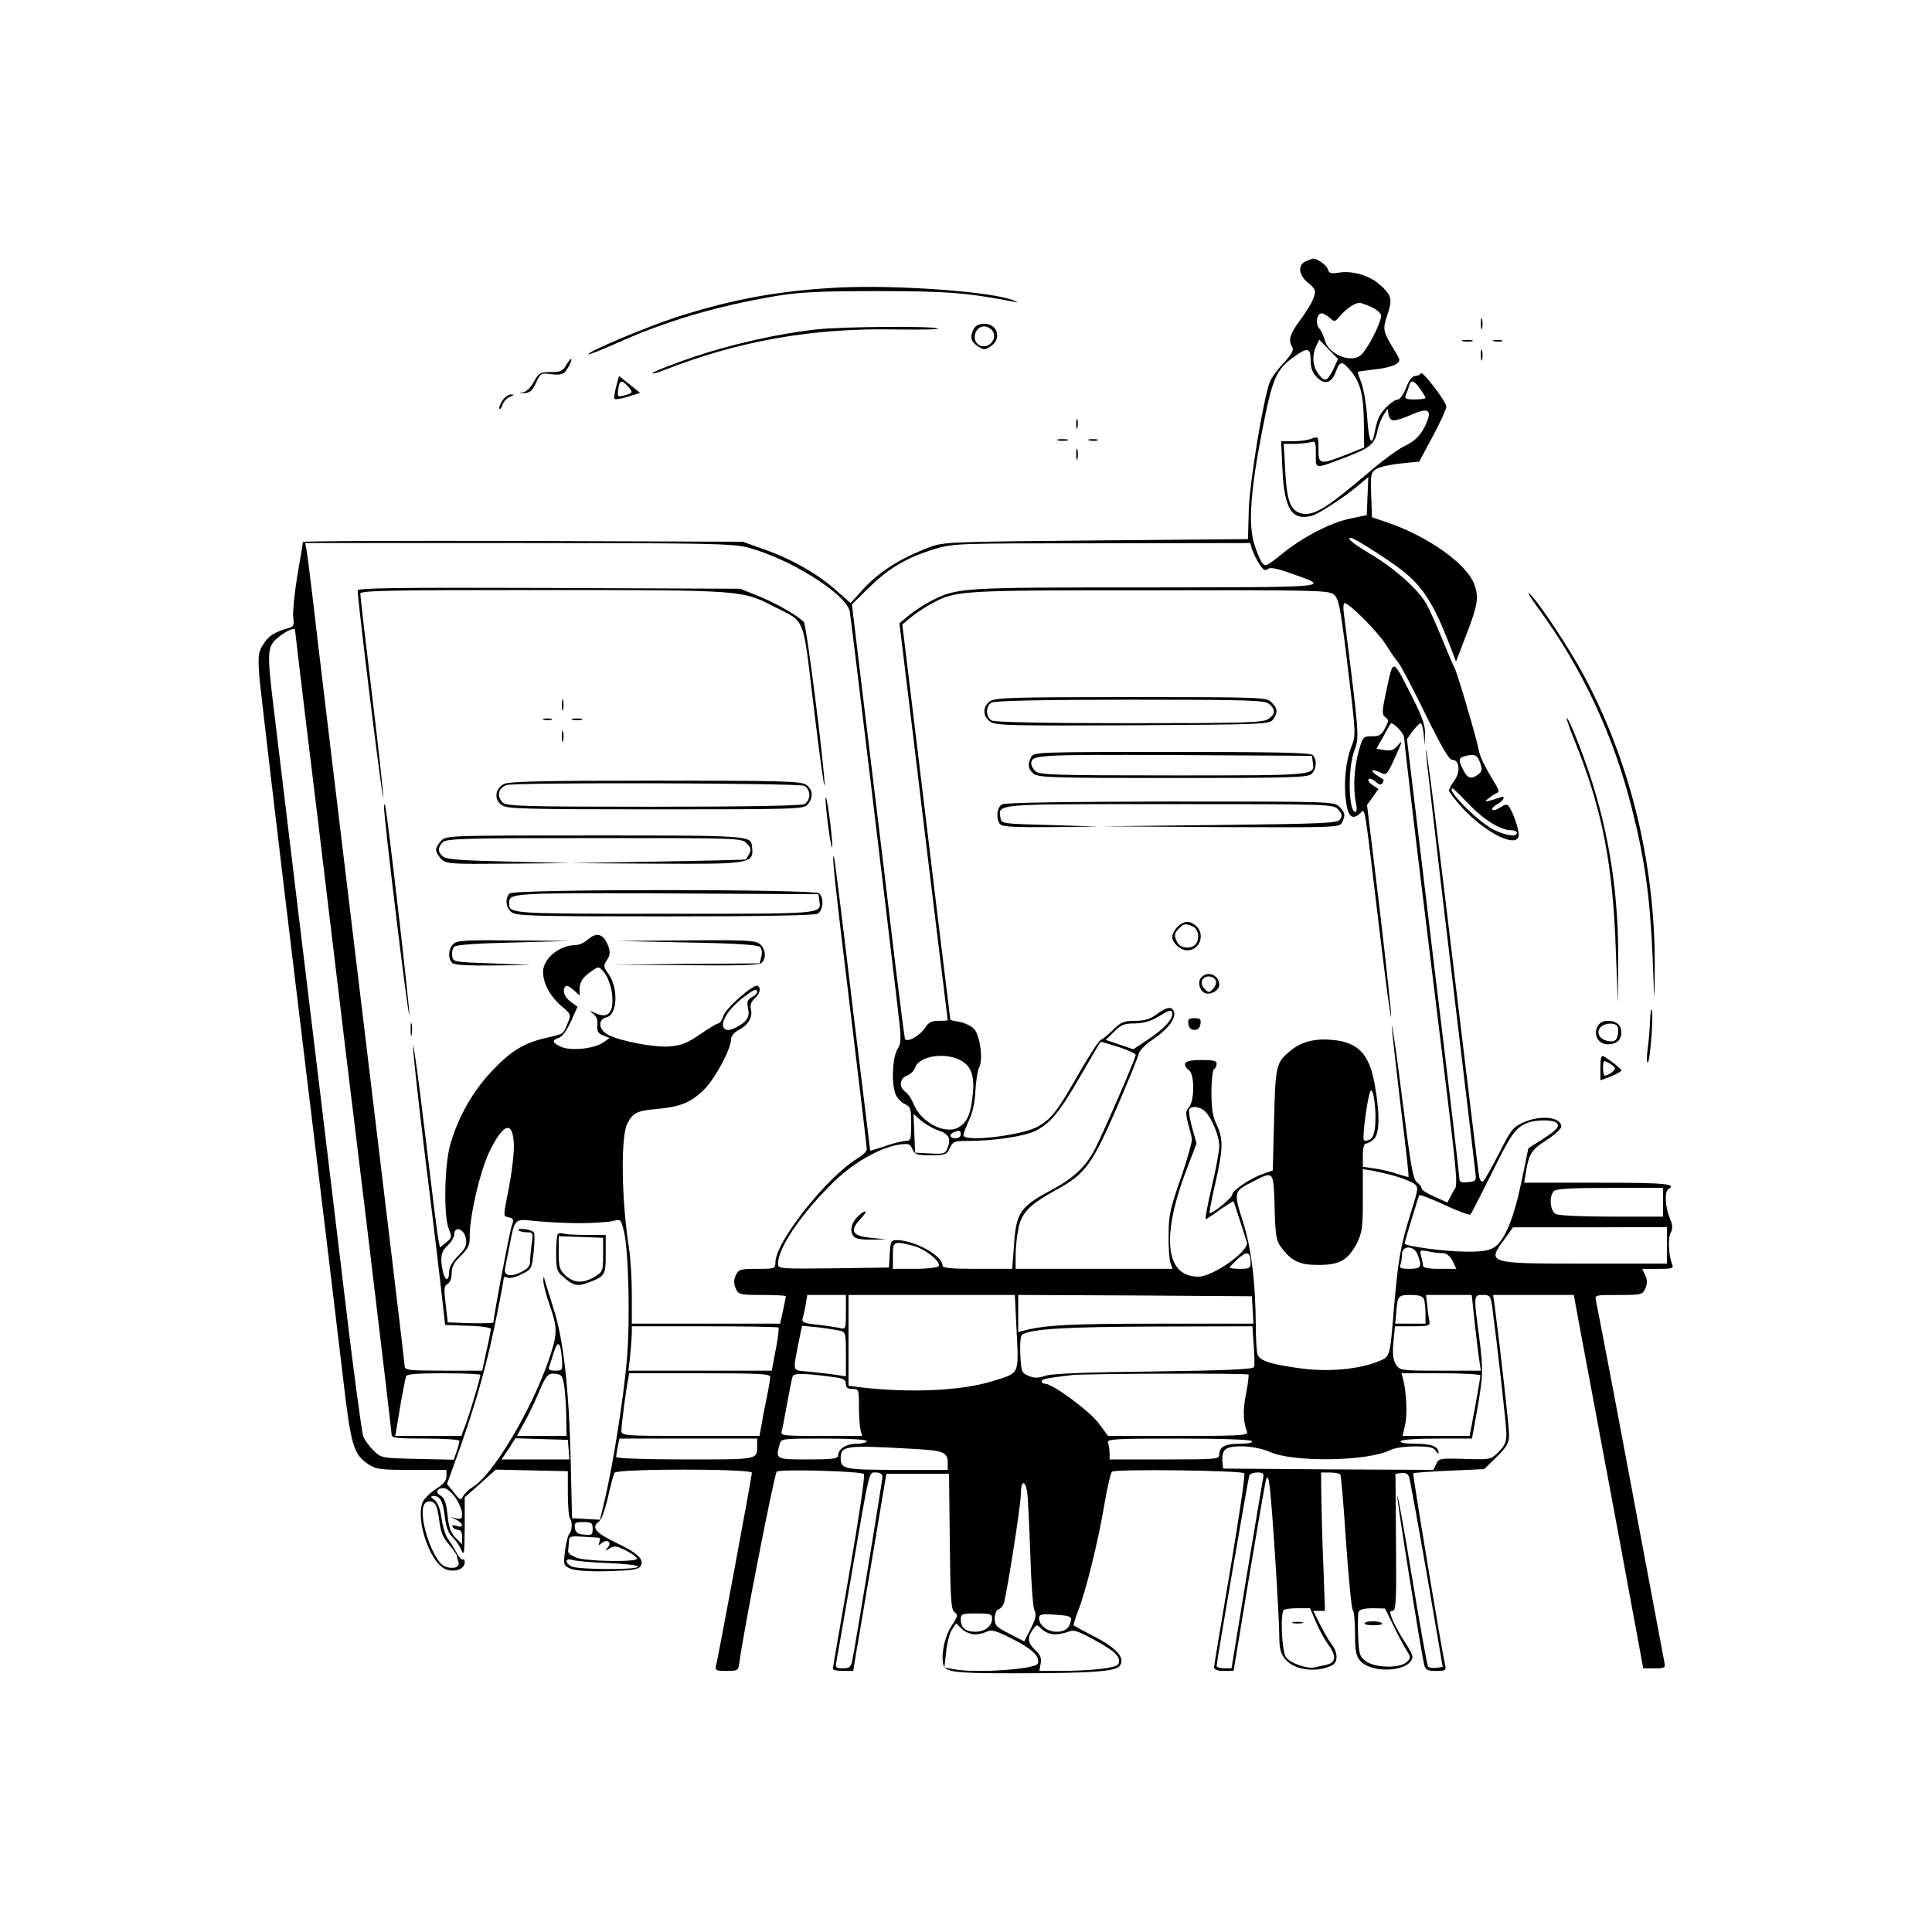 <?xml version="1.0" standalone="no"?>
<!DOCTYPE svg PUBLIC "-//W3C//DTD SVG 20010904//EN"
 "http://www.w3.org/TR/2001/REC-SVG-20010904/DTD/svg10.dtd">
<svg version="1.0" xmlns="http://www.w3.org/2000/svg"
 width="740pt" height="740pt" viewBox="0 0 740 740"
 preserveAspectRatio="xMidYMid meet">

<g transform="translate(0,740) scale(0.1,-0.1)"
fill="#000000" stroke="none">
<path d="M5003 6400 c-34 -14 -30 -53 8 -84 29 -24 30 -29 20 -58 -6 -17 -29
-55 -51 -84 -40 -54 -47 -77 -30 -104 6 -10 -2 -26 -33 -60 -24 -25 -48 -58
-54 -75 -25 -68 -77 -383 -80 -490 l-3 -110 -582 -5 c-562 -5 -585 -6 -638
-26 -120 -46 -200 -98 -268 -176 l-34 -38 -51 45 c-69 63 -171 122 -275 159
l-87 31 -842 3 c-464 1 -843 0 -843 -4 0 -4 -9 -61 -21 -128 -11 -67 -18 -138
-16 -158 4 -32 2 -38 -16 -43 -56 -16 -78 -30 -98 -62 -20 -31 -21 -44 -16
-121 4 -48 72 -627 152 -1287 80 -660 157 -1299 171 -1420 28 -240 39 -276 93
-312 31 -21 45 -23 167 -23 l134 0 0 -24 c0 -17 -11 -31 -36 -46 -19 -12 -42
-33 -51 -46 -36 -56 18 -233 81 -263 34 -16 76 -2 76 25 0 10 -3 14 -6 11 -4
-4 -14 7 -23 22 -9 16 -24 41 -34 55 -10 13 -22 50 -26 81 -5 36 -14 60 -27
70 -16 12 -16 14 -3 15 25 0 36 -20 43 -81 5 -39 14 -63 28 -75 11 -11 27 -32
34 -49 12 -27 13 -19 14 85 l0 115 60 53 59 53 138 -3 138 -3 0 -87 c0 -48 4
-90 8 -94 10 -11 9 -48 -3 -60 -5 -5 -12 -34 -16 -65 -6 -54 -6 -56 23 -68 18
-7 70 -11 142 -9 94 3 116 6 125 20 15 25 -12 50 -100 92 -75 36 -91 57 -58
80 8 6 23 48 33 93 10 44 21 86 25 92 10 16 526 16 526 0 0 -12 -127 -696
-137 -737 -5 -20 -2 -22 40 -22 43 0 45 1 49 32 14 110 134 724 143 731 13 11
324 2 334 -9 5 -5 -20 -173 -55 -374 -35 -201 -64 -368 -64 -372 0 -5 18 -8
39 -8 l39 0 11 68 c7 37 35 207 64 377 l52 310 120 0 120 0 3 -259 c2 -223 5
-261 18 -271 14 -10 13 -15 -9 -49 -26 -38 -42 -103 -35 -146 5 -35 34 -39
272 -39 310 0 394 7 407 31 17 31 -15 66 -102 111 -41 21 -75 40 -77 42 -1 1
6 25 17 54 29 71 78 270 101 408 11 65 24 121 29 126 11 11 496 5 507 -6 4 -4
-20 -170 -54 -370 -34 -199 -62 -368 -62 -374 0 -8 14 -13 38 -13 l37 0 59
358 c33 196 62 366 66 377 6 14 9 4 14 -35 10 -87 36 -498 36 -566 0 -47 5
-67 21 -87 34 -44 122 -56 182 -25 22 11 22 49 -2 79 -10 13 -30 48 -45 77
l-26 52 22 0 23 0 -6 167 c-4 93 -7 212 -8 266 l-1 97 34 0 c19 0 37 -4 40 -8
3 -5 13 -123 22 -263 10 -140 21 -255 26 -257 4 -2 8 -41 8 -87 0 -64 4 -88
18 -104 44 -55 201 -44 202 15 0 6 -13 31 -30 56 -16 24 -36 61 -45 81 -13 32
-13 37 -1 37 13 0 15 37 13 263 l-2 262 23 3 c14 2 25 -3 29 -14 3 -9 34 -177
68 -373 l61 -356 -24 -3 c-13 -2 -28 0 -32 5 -4 4 -31 157 -61 338 -30 182
-55 323 -57 314 -2 -13 88 -579 103 -646 5 -19 12 -23 45 -23 37 0 40 2 35 23
-16 72 -125 730 -122 734 3 2 65 7 139 10 l133 6 48 47 c40 40 47 53 47 86 0
32 -34 332 -55 492 l-6 42 154 0 155 0 30 -162 c17 -90 77 -412 134 -716 l102
-552 43 0 c40 0 43 2 38 23 -2 12 -61 323 -130 692 -69 369 -129 680 -132 693
-5 22 -4 22 86 22 88 0 92 1 103 25 8 19 8 31 0 50 l-12 25 61 0 c54 0 60 2
54 17 -14 34 -17 100 -6 121 9 17 8 30 -4 58 -17 41 -20 100 -5 109 34 21 -12
25 -271 25 l-281 0 7 43 c12 70 22 84 80 121 30 20 55 42 55 51 0 37 -80 46
-147 15 -38 -17 -47 -29 -92 -119 -28 -54 -55 -102 -60 -106 -6 -3 -13 4 -15
17 -3 13 -39 309 -81 658 -87 724 -122 1004 -124 975 0 -11 42 -376 94 -810
52 -435 96 -801 97 -815 3 -22 -1 -25 -29 -28 -25 -3 -33 1 -33 13 0 10 -45
392 -101 851 l-100 833 22 31 c13 16 26 30 30 30 4 0 10 -19 12 -42 l4 -43 1
42 c2 32 -9 64 -47 140 -78 154 -74 152 -99 37 -19 -88 -20 -100 -6 -111 14
-10 14 -14 -1 -42 -13 -26 -22 -31 -50 -31 -33 0 -35 -2 -50 -54 -18 -62 -23
-143 -12 -198 5 -22 4 -38 -1 -38 -28 0 -30 168 -4 237 19 51 19 49 -41 526
-3 20 -1 37 3 37 18 0 126 -108 159 -160 19 -30 40 -61 47 -68 7 -7 53 -93
101 -192 64 -130 93 -180 105 -180 28 0 33 -45 9 -79 -12 -16 -21 -34 -21 -39
0 -6 23 -35 50 -65 85 -93 201 -153 216 -113 6 16 -15 83 -35 115 -8 12 -13
12 -35 -2 -14 -9 -27 -13 -30 -8 -3 4 6 14 19 21 28 15 34 36 8 25 -10 -4 -27
-9 -38 -12 -19 -4 -20 -4 -1 11 10 8 24 17 30 19 8 3 7 12 -3 28 -43 71 -63
111 -67 136 -7 41 -85 306 -94 318 -4 6 -24 53 -45 105 -21 52 -49 114 -62
138 -33 57 -125 138 -217 192 -65 39 -91 60 -71 60 11 0 142 -83 192 -122 80
-61 124 -129 183 -282 l27 -70 31 81 c54 139 58 164 38 217 -29 76 -173 179
-324 232 l-67 23 -3 85 c-3 79 -1 86 20 100 13 8 55 17 94 21 l70 7 52 97 c29
54 52 105 52 113 0 20 -94 142 -98 128 -2 -5 -12 -10 -21 -10 -12 0 -24 -15
-35 -45 -10 -25 -24 -45 -31 -45 -17 0 -58 -37 -72 -65 -6 -11 -13 -37 -17
-57 -11 -63 -23 -43 -29 50 -3 48 -13 107 -21 131 -9 24 -16 45 -16 46 0 2 29
6 64 10 35 3 72 13 83 20 17 13 17 15 1 42 -53 86 -53 89 -34 147 21 61 16 77
-34 120 -38 32 -103 50 -151 42 -32 -5 -39 -3 -44 15 -5 15 -46 43 -58 38 -1
0 -12 -4 -24 -9z m252 -177 c19 -9 35 -24 35 -32 0 -29 -57 -138 -81 -154 -40
-28 -123 9 -135 61 -4 15 -13 35 -21 44 -16 18 -9 58 9 58 6 0 20 -8 31 -17
18 -17 20 -17 41 8 25 29 54 48 73 49 7 0 28 -8 48 -17z m-147 -235 c-24 -49
-33 -53 -57 -22 -23 30 -27 70 -10 108 l12 25 36 -37 36 -37 -17 -37z m-88 32
c0 -30 7 -47 25 -66 30 -30 57 -21 73 26 14 38 24 38 55 0 38 -44 50 -95 51
-200 l1 -94 -70 -28 c-100 -39 -105 -38 -105 22 0 49 0 49 -26 40 -14 -6 -46
-10 -71 -10 l-46 0 5 -108 c7 -151 36 -197 111 -178 26 6 124 70 180 117 l38
32 -3 -73 -3 -73 -62 -13 c-77 -16 -180 -69 -263 -136 -60 -48 -64 -50 -77
-32 -8 11 -21 44 -30 74 -22 76 -13 201 31 428 39 201 53 235 119 283 55 40
67 38 67 -11z m419 -109 c12 -16 21 -32 21 -35 0 -3 -18 -6 -41 -6 -35 0 -40
3 -34 18 4 9 10 25 12 35 7 24 19 21 42 -12z m-100 -121 c10 0 40 9 65 21 65
28 81 21 61 -28 -21 -49 -42 -71 -90 -94 -22 -11 -81 -54 -131 -97 -156 -133
-206 -165 -251 -160 -48 6 -64 44 -70 162 l-6 106 39 0 c21 0 49 3 62 6 21 6
22 3 22 -46 0 -59 -9 -58 121 -9 86 33 106 50 115 100 4 19 14 45 23 59 l16
25 3 -22 c2 -14 10 -23 21 -23z m-2480 -486 c159 -39 384 -179 396 -247 5 -29
142 -1164 182 -1505 16 -134 16 -145 0 -172 -20 -33 -23 -136 -6 -173 6 -14
22 -30 35 -36 22 -10 24 -17 24 -76 0 -61 -2 -65 -22 -65 -13 -1 -48 -9 -78
-20 -30 -10 -56 -18 -57 -17 0 1 -31 252 -68 557 -36 305 -68 560 -70 565 -11
30 1 -84 60 -569 36 -294 65 -541 65 -548 0 -8 -15 -22 -32 -33 -117 -68 -318
-321 -318 -400 0 -24 -2 -25 -70 -25 -65 0 -71 -2 -82 -25 -8 -19 -8 -31 0
-50 11 -24 15 -25 102 -25 49 0 90 -2 90 -5 0 -2 -5 -27 -11 -55 l-11 -50
-284 0 -284 0 0 113 c0 61 -5 141 -11 177 -29 186 -32 428 -6 477 22 42 38 49
119 56 85 8 126 25 176 75 42 42 102 155 102 191 0 13 11 26 30 36 36 19 54
49 46 80 -4 15 1 28 14 40 21 19 26 40 12 49 -14 9 -120 -83 -131 -114 -5 -17
-14 -30 -20 -30 -5 0 -37 -19 -70 -42 -48 -33 -71 -42 -115 -46 -58 -5 -185
19 -236 44 -38 20 -42 59 -6 68 41 10 45 111 7 165 -20 28 -21 32 -6 54 12 19
13 30 5 53 -19 48 -44 56 -80 24 -13 -11 -33 -20 -46 -20 -61 0 -124 -52 -124
-102 0 -44 27 -94 70 -131 38 -32 38 -33 24 -67 -19 -44 -12 -39 -85 -56 -86
-20 -135 -51 -212 -134 -71 -77 -126 -177 -154 -280 -21 -81 -24 -270 -4 -317
12 -31 12 -34 -10 -52 l-24 -19 -6 31 c-4 18 -26 196 -50 397 -24 201 -45 356
-47 345 -2 -11 20 -209 48 -440 29 -231 57 -467 63 -525 l12 -105 88 -3 c48
-1 87 -7 87 -12 0 -5 -7 -43 -17 -85 l-16 -75 -149 0 c-133 0 -148 2 -148 17
0 10 -75 634 -166 1388 -91 753 -174 1444 -184 1535 -11 91 -22 180 -25 198
l-6 32 812 0 c712 0 821 -2 878 -16z m1936 -6 c4 -13 16 -38 27 -56 16 -25 23
-30 33 -22 10 8 33 4 89 -16 156 -55 172 -53 -554 -54 -719 0 -723 0 -828 -54
-26 -14 -63 -38 -82 -54 l-35 -29 54 -444 c29 -244 71 -586 92 -759 21 -173
39 -316 39 -317 0 -2 -16 -3 -35 -3 -26 0 -39 -6 -51 -26 -22 -33 -73 -60 -78
-42 -2 7 -18 132 -36 278 -29 247 -45 377 -134 1110 l-33 275 66 65 c77 75
145 115 251 147 74 22 85 22 642 22 l567 1 6 -22z m314 -175 c18 -16 24 -44
46 -218 40 -327 39 -320 21 -365 -21 -54 -30 -136 -21 -205 7 -62 24 -78 54
-51 21 19 13 67 77 -466 21 -175 40 -315 42 -313 3 3 -17 186 -43 408 l-49
404 22 30 22 31 -23 15 c-12 8 -19 18 -15 23 5 4 16 -1 27 -10 13 -12 21 -14
26 -6 4 6 5 13 4 14 -2 1 -15 10 -29 19 -27 19 -11 23 21 6 18 -9 23 -4 47 48
35 77 37 82 15 57 -14 -17 -26 -21 -49 -17 l-32 5 26 46 c14 26 27 49 28 50 7
10 52 -36 52 -53 0 -11 38 -337 86 -725 134 -1092 122 -972 100 -1017 l-20
-39 -49 22 c-28 12 -50 26 -50 32 0 6 -8 17 -18 24 -15 11 -24 65 -56 318 -21
168 -39 294 -40 280 0 -14 15 -149 33 -300 19 -151 33 -276 31 -278 -1 -1 -19
4 -41 11 -21 8 -60 17 -86 21 l-48 7 0 45 c0 27 5 44 12 44 6 0 20 7 30 17 22
20 24 93 4 207 -21 119 -63 164 -163 173 -69 6 -120 -7 -163 -44 -52 -43 -55
-55 -60 -262 l-5 -194 -36 -13 c-49 -16 -119 -64 -119 -79 0 -13 -80 -78 -87
-71 -2 2 8 53 22 114 30 133 31 170 5 224 -15 31 -20 62 -20 124 0 46 5 86 10
89 6 3 10 13 10 21 0 11 -14 14 -60 14 -62 0 -77 -13 -45 -40 21 -17 20 -117
-1 -141 -13 -14 -13 -24 -4 -60 7 -24 14 -52 15 -61 2 -9 -17 -77 -42 -150
-41 -116 -47 -144 -47 -218 -1 -47 3 -95 7 -107 l8 -23 -300 0 -301 0 0 49 c0
26 4 73 10 102 12 64 41 94 150 154 107 59 133 95 227 311 45 104 83 198 85
209 2 11 27 36 57 56 55 37 87 80 77 105 -8 21 -28 17 -66 -11 -25 -19 -46
-25 -83 -25 -42 0 -54 -5 -83 -34 -19 -19 -40 -36 -48 -39 -7 -3 -44 -59 -81
-124 -86 -150 -106 -177 -158 -207 -59 -35 -287 -62 -287 -34 0 6 10 32 21 56
14 29 23 68 25 113 2 37 8 78 14 90 17 30 3 126 -20 149 -11 11 -35 22 -54 26
-20 3 -36 7 -36 8 -2 13 -83 677 -126 1037 l-58 477 30 25 c16 14 50 37 75 51
99 55 99 55 840 55 640 1 688 0 708 -16z m-3979 -136 c0 -2 20 -172 45 -378
25 -206 66 -540 90 -744 24 -203 87 -724 140 -1157 52 -433 95 -794 95 -803 0
-13 20 -15 130 -15 72 0 130 -4 130 -9 0 -4 -5 -23 -11 -40 l-11 -32 -139 3
c-136 3 -138 3 -168 32 -16 15 -34 40 -40 55 -5 14 -38 256 -71 536 -34 281
-76 636 -95 790 -19 154 -61 507 -95 785 -33 278 -70 577 -80 664 -27 220 -27
246 8 278 29 27 72 48 72 35z m4539 -508 c9 -27 8 -34 -7 -45 -26 -20 -40 -17
-57 16 -19 37 -19 47 3 53 40 11 50 6 61 -24z m-43 -159 c57 -60 122 -100 162
-100 12 0 22 -4 22 -10 0 -17 -41 -11 -87 11 -59 28 -189 159 -159 159 3 0 30
-27 62 -60z m-3282 -724 c9 -75 -14 -101 -67 -75 -21 9 -21 9 -4 -5 12 -9 17
-24 15 -43 -2 -22 2 -30 22 -39 l25 -10 -26 -18 c-36 -23 -121 -32 -159 -16
-35 15 -38 26 -9 35 13 4 30 28 46 63 l25 56 -26 19 c-25 18 -34 46 -19 60 3
4 17 -3 30 -15 l23 -21 0 24 c0 28 14 49 50 72 23 16 25 16 46 -10 12 -16 24
-49 28 -77z m556 4 c0 -5 -9 -14 -21 -20 -16 -9 -19 -17 -14 -41 8 -34 -4 -53
-47 -75 -22 -11 -33 -12 -43 -4 -20 17 11 71 65 114 47 37 60 42 60 26z m1590
-83 c0 -23 -29 -55 -89 -96 l-60 -40 -53 18 -53 18 32 31 c26 27 39 32 80 32
33 1 60 8 88 25 45 28 55 30 55 12z m-206 -127 c36 -12 66 -25 66 -31 0 -12
-120 -289 -155 -358 -34 -67 -81 -112 -162 -156 -125 -66 -141 -88 -149 -213
l-7 -92 -133 0 c-104 0 -134 3 -134 13 0 38 -108 97 -176 97 -21 0 -23 -5 -26
-52 l-3 -53 -212 -3 c-209 -2 -213 -2 -213 18 0 58 82 181 199 299 81 83 187
145 266 157 35 5 41 3 50 -18 9 -20 17 -23 70 -23 55 0 61 2 73 28 12 25 18
27 70 27 98 0 219 18 259 39 57 29 92 72 174 214 40 70 74 127 75 127 1 0 32
-9 68 -20z m-597 -56 c34 -21 46 -60 39 -125 -7 -74 -20 -104 -51 -125 -51
-33 -146 14 -176 88 -7 18 -21 39 -31 46 -26 19 -23 51 6 62 13 5 27 19 31 30
15 48 125 62 182 24z m1581 -233 c-2 -38 -8 -57 -20 -65 -9 -5 -20 -7 -24 -3
-7 7 12 154 24 185 10 26 23 -54 20 -117z m-652 42 c26 -27 54 -94 54 -133 0
-19 -13 -90 -29 -157 -16 -68 -26 -123 -23 -123 2 0 27 16 54 36 28 19 51 34
53 32 1 -2 12 -34 24 -73 13 -38 24 -76 27 -83 10 -33 -130 -132 -186 -132
-130 0 -144 160 -38 429 l31 81 -17 61 c-9 33 -14 64 -11 70 10 15 42 10 61
-8z m-1022 -73 c40 -13 49 -30 36 -66 -9 -23 -14 -25 -67 -22 l-58 3 -3 74 -3
74 30 -26 c17 -14 46 -30 65 -37z m2365 31 c19 -12 7 -28 -53 -66 l-52 -33
-26 -126 c-30 -144 -64 -226 -104 -253 -22 -14 -47 -18 -114 -17 -82 1 -230
21 -230 31 0 7 52 177 56 185 2 3 46 -13 97 -37 50 -24 95 -40 99 -37 4 4 40
75 81 157 75 152 92 176 137 194 31 12 91 13 109 2z m-3991 -80 c2 -29 -6
-101 -17 -160 -25 -130 -25 -118 -1 -124 17 -4 19 -9 10 -32 -8 -22 -70 -348
-70 -370 0 -3 -39 -4 -87 -3 l-88 3 -8 69 c-7 59 -6 71 7 78 10 5 16 22 16 42
0 24 9 41 35 66 26 25 34 42 34 64 -3 80 40 264 78 340 52 104 86 114 91 27z
m1712 34 c0 -8 -9 -15 -20 -15 -22 0 -27 15 -7 23 21 9 27 7 27 -8z m1665
-160 c28 -8 59 -21 70 -28 19 -14 19 -16 -13 -118 -38 -123 -46 -170 -62 -349
-17 -204 -14 -195 -62 -215 -75 -30 -188 -40 -290 -27 -122 16 -165 30 -172
56 -3 12 -6 59 -6 106 -1 168 -17 301 -50 403 -36 112 -35 114 42 153 77 39
76 41 80 -100 3 -107 6 -128 24 -152 41 -55 70 -69 144 -69 82 0 113 18 148
85 19 39 22 60 22 163 l0 119 38 -6 c20 -4 60 -13 87 -21z m1025 -100 l0 -55
-196 0 c-115 0 -203 4 -215 10 -22 12 -27 68 -7 88 9 9 70 12 215 12 l203 0 0
-55z m-4150 -80 c52 0 109 4 127 8 31 8 31 8 43 -40 18 -75 24 -345 11 -492
-13 -149 -52 -393 -82 -524 l-21 -88 -54 3 -53 3 -5 215 c-6 275 -28 474 -66
588 -15 48 -30 96 -33 107 -5 19 -5 19 -6 -1 0 -11 10 -53 24 -92 32 -92 31
-112 -6 -219 -68 -192 -214 -436 -289 -479 -16 -10 -32 -26 -37 -36 -7 -16
-11 -15 -34 15 l-27 33 20 55 c87 236 136 408 177 622 12 59 21 111 21 114 0
3 7 2 16 -1 8 -3 32 3 53 14 37 18 38 21 45 85 4 36 4 70 1 74 -2 5 -18 11
-34 13 -17 2 -28 1 -25 -4 3 -4 17 -8 31 -8 25 0 26 -2 19 -46 -3 -26 -6 -57
-6 -69 0 -15 -11 -26 -35 -38 -42 -20 -67 -13 -60 17 2 11 9 48 16 81 21 110
18 107 101 98 40 -4 116 -8 168 -8z m4165 -85 l0 -70 -315 0 c-374 0 -376 1
-307 94 l32 45 295 0 295 1 0 -70z m-4601 28 c5 -27 1 -37 -29 -68 -23 -23
-35 -45 -35 -63 0 -37 -16 -34 -24 4 -11 54 -7 75 19 99 14 13 25 32 25 42 0
33 37 22 44 -14z m1712 -29 c47 -12 110 -62 99 -79 -3 -5 -44 -10 -91 -10
l-84 0 0 50 c0 56 2 57 76 39z m1934 -35 c18 -46 13 -54 -31 -54 -33 0 -40 3
-35 16 3 9 6 27 6 40 0 35 47 34 60 -2z m-640 -31 c0 -20 -5 -23 -40 -23 -22
0 -40 2 -40 5 0 3 15 18 32 34 35 31 48 26 48 -16z m736 37 c15 0 27 -10 38
-30 l14 -30 -64 0 c-44 0 -64 4 -64 13 0 6 -3 23 -7 36 -6 23 -4 24 27 18 18
-4 43 -7 56 -7z m-2286 -226 c0 -64 -1 -66 -22 -61 -13 3 -51 9 -86 13 -51 5
-62 10 -58 23 3 9 8 33 12 54 l6 37 74 0 74 0 0 -66z m654 -76 c8 -165 12
-156 -92 -188 -118 -37 -314 -46 -504 -24 l-48 6 0 174 0 174 319 0 318 0 7
-142z m904 85 l3 -53 -363 0 c-332 0 -433 -5 -510 -25 l-28 -7 0 71 0 71 448
-2 447 -3 3 -52z m656 41 c3 -9 6 -33 6 -55 l0 -39 -58 0 -58 0 4 43 c5 64 7
67 56 67 31 0 46 -5 50 -16z m195 -96 c7 -62 15 -128 18 -145 l5 -33 -155 0
c-151 0 -155 1 -170 23 -11 18 -14 39 -10 85 l6 62 67 0 c60 0 68 2 65 18 -2
9 -6 36 -8 60 l-5 42 87 0 88 0 12 -112z m66 70 c21 -159 55 -459 55 -491 0
-29 -7 -46 -30 -68 -30 -30 -30 -30 -129 -27 -96 3 -101 2 -110 -20 l-11 -22
-402 2 -403 3 -3 28 c-2 16 2 35 9 43 18 22 117 18 175 -8 91 -40 376 -35 459
8 16 8 56 14 96 14 54 0 70 -4 78 -17 6 -10 11 -13 11 -7 0 23 -27 34 -88 34
-39 0 -61 4 -57 10 4 6 61 10 140 10 l133 0 16 88 c27 149 28 173 12 297 -22
165 -22 165 13 165 27 0 30 -3 36 -42z m-2733 -83 c2 -3 -2 -41 -11 -85 l-15
-80 -274 0 -275 0 7 61 c3 34 6 73 6 85 l0 24 278 0 c153 0 281 -2 284 -5z
m236 -12 c21 -5 22 -10 22 -90 l0 -85 -37 6 c-21 3 -66 8 -101 12 -71 7 -66
-8 -42 118 l12 58 61 -6 c34 -4 72 -10 85 -13z m1584 -55 c3 -40 4 -78 1 -84
-3 -9 -104 -13 -381 -17 -259 -3 -389 -8 -416 -16 -29 -10 -45 -10 -66 -1 -27
11 -29 16 -32 82 -2 40 1 73 7 76 34 22 169 30 511 31 l371 1 5 -72z m-2650
-50 c3 -47 3 -48 -25 -48 -21 0 -28 4 -24 14 3 8 11 33 18 55 15 50 26 42 31
-21z m-312 -64 c0 -11 -40 -146 -57 -191 l-16 -43 -127 0 -126 0 18 108 c10
59 21 113 23 120 3 9 41 12 145 12 77 0 140 -3 140 -6z m322 -49 c3 -27 7 -80
7 -117 l1 -68 -95 0 -95 0 29 53 c16 28 39 77 52 107 30 73 38 82 68 78 23 -3
27 -9 33 -53z m788 41 c0 -8 -6 -45 -14 -83 -8 -37 -17 -85 -20 -105 l-7 -38
-264 0 c-256 0 -265 1 -265 20 0 21 18 161 26 198 l4 22 270 0 c228 0 270 -2
270 -14z m253 -2 c28 -4 37 -10 37 -25 0 -14 7 -19 25 -19 24 0 25 -2 25 -67
0 -38 3 -78 6 -90 l6 -23 -157 0 c-144 0 -156 1 -151 18 3 9 12 58 21 107 9
50 18 96 21 103 4 14 52 12 167 -4z m1579 11 c2 -3 -2 -35 -9 -72 -13 -62 -12
-109 4 -149 4 -12 -35 -14 -264 -14 l-269 0 -36 49 c-36 47 -176 151 -205 151
-7 0 -13 4 -13 9 0 9 20 13 115 24 47 6 671 8 677 2z m888 -3 c0 -10 -17 -106
-31 -179 l-10 -53 -129 0 -128 0 10 43 c9 40 5 126 -8 175 l-6 22 151 0 c83 0
151 -4 151 -8z m-3492 -284 l3 -38 -130 0 -130 0 27 40 26 41 100 -3 101 -3 3
-37z m722 18 c0 -58 11 -56 -276 -56 -145 0 -264 4 -264 9 0 5 3 23 6 40 l7
31 263 0 264 0 0 -24z m420 14 c0 -5 -18 -10 -39 -10 -41 0 -71 -20 -71 -46 0
-11 -22 -14 -115 -14 -125 0 -124 0 -109 58 6 22 9 22 170 22 103 0 164 -4
164 -10z m1475 0 c4 -6 -14 -10 -47 -10 -56 0 -78 -12 -78 -42 0 -17 -14 -18
-210 -18 l-210 0 0 24 c0 13 -3 31 -6 40 -6 14 22 16 269 16 173 0 278 -4 282
-10z m-1307 -29 c130 -7 142 -12 142 -58 l0 -23 -193 0 c-203 0 -217 3 -217
45 0 48 21 50 268 36z m-108 -107 c0 -14 -104 -649 -116 -706 -5 -23 -11 -28
-36 -28 -27 0 -29 2 -24 28 3 15 28 160 56 322 73 425 67 400 96 400 15 0 24
-6 24 -16z m1457 -11 c-3 -16 -31 -184 -63 -375 l-57 -348 -29 0 c-15 0 -28 4
-28 10 0 14 120 713 125 728 2 6 16 12 31 12 24 0 26 -3 21 -27z m-903 -45 c3
-18 8 -123 12 -233 3 -110 10 -210 16 -222 8 -17 6 -32 -14 -71 l-25 -49 -56
29 c-50 25 -57 32 -57 58 0 18 6 33 15 36 8 3 17 14 20 23 12 40 65 376 65
417 0 51 15 59 24 12z m-2189 -25 c14 -21 25 -48 25 -61 0 -19 -4 -22 -22 -18
l-23 6 23 -11 c28 -15 29 -33 1 -24 -15 5 -19 4 -15 -4 4 -6 14 -11 22 -11 9
0 14 -10 14 -27 l0 -28 -25 25 c-19 19 -26 40 -31 88 -5 47 -12 65 -26 73 -22
12 -15 29 12 29 11 0 30 -16 45 -37z m-78 -25 c6 -7 13 -37 16 -66 5 -40 14
-62 37 -88 16 -19 30 -39 30 -44 0 -4 3 -15 6 -23 7 -20 -20 -29 -52 -17 -44
17 -101 182 -81 234 8 19 31 21 44 4z m603 -94 c0 -23 -3 -25 -32 -22 -25 2
-34 8 -36 26 -3 19 1 22 32 22 32 0 36 -3 36 -26z m24 -34 c4 0 5 -7 2 -16 -5
-14 -4 -15 8 -5 21 18 41 4 24 -16 -12 -14 -11 -15 8 -3 17 10 26 9 62 -9 23
-12 42 -26 42 -31 0 -14 -187 -11 -230 3 -19 7 -35 18 -34 25 1 6 2 23 3 36 1
22 4 23 54 20 28 -2 56 -3 61 -4z m38 -97 c66 -3 115 -9 112 -14 -7 -13 -231
-11 -255 1 -27 15 -25 34 4 25 12 -4 75 -10 139 -12z m2708 -225 c12 -29 33
-67 46 -85 33 -43 31 -71 -3 -79 -16 -3 -36 -8 -45 -10 -29 -8 -96 15 -113 39
-15 22 -22 166 -8 180 3 4 28 7 53 7 l48 0 22 -52z m298 -16 c18 -37 40 -79
50 -94 16 -26 16 -29 0 -44 -25 -25 -121 -23 -156 3 -25 18 -27 27 -30 98 -2
43 -1 84 2 92 4 8 22 13 53 13 l48 -1 33 -67z m-1538 29 c0 -29 -27 -51 -64
-51 -38 0 -56 15 -56 47 0 21 4 23 60 23 53 0 60 -2 60 -19z m302 -8 c-6 -30
-23 -43 -55 -43 -35 0 -67 25 -67 51 0 16 7 18 63 14 53 -3 62 -7 59 -22z
m-368 -53 c15 0 36 5 47 11 17 8 35 3 96 -28 77 -39 108 -69 98 -95 -9 -22
-243 -38 -325 -21 l-33 6 7 60 c3 33 13 71 22 85 l16 24 22 -21 c12 -12 35
-21 50 -21z m306 0 c16 0 39 5 52 10 19 9 36 4 101 -32 79 -43 101 -65 91 -91
-6 -16 -103 -27 -230 -27 l-73 0 5 28 c4 21 -1 33 -20 51 -30 28 -32 47 -11
78 16 22 16 22 35 3 11 -11 33 -20 50 -20z"/>
<path d="M1370 5138 c-1 -31 95 -811 98 -793 1 11 -18 188 -43 393 -25 206
-45 380 -45 388 0 12 100 14 698 14 771 0 764 0 890 -65 119 -61 106 -28 149
-385 21 -173 39 -307 41 -298 5 28 -68 611 -79 625 -20 23 -105 72 -174 100
l-70 28 -732 3 c-592 2 -733 0 -733 -10z"/>
<path d="M2152 4700 c0 -19 2 -27 5 -17 2 9 2 25 0 35 -3 9 -5 1 -5 -18z"/>
<path d="M2083 4643 c9 -2 23 -2 30 0 6 3 -1 5 -18 5 -16 0 -22 -2 -12 -5z"/>
<path d="M2193 4643 c9 -2 25 -2 35 0 9 3 1 5 -18 5 -19 0 -27 -2 -17 -5z"/>
<path d="M2152 4580 c0 -19 2 -27 5 -17 2 9 2 25 0 35 -3 9 -5 1 -5 -18z"/>
<path d="M1930 4397 c-34 -17 -39 -60 -8 -81 20 -14 86 -16 589 -16 536 0 567
1 582 18 23 26 21 58 -5 76 -20 14 -91 16 -578 16 -426 0 -561 -3 -580 -13z
m1151 -7 c11 -6 19 -21 19 -35 0 -14 -8 -29 -19 -35 -13 -6 -213 -10 -580 -10
-495 0 -561 2 -575 16 -25 24 -18 55 14 67 28 11 1120 8 1141 -3z"/>
<path d="M3162 4340 c0 -19 6 -75 13 -125 7 -49 13 -74 13 -55 0 19 -6 76 -13
125 -7 50 -13 74 -13 55z"/>
<path d="M1471 4310 c-3 -25 93 -816 97 -798 3 15 -83 761 -92 798 -3 13 -4
13 -5 0z"/>
<path d="M1690 4180 c-11 -11 -20 -27 -20 -35 0 -8 9 -24 20 -35 19 -19 32
-20 258 -18 l237 2 -236 6 c-179 4 -240 8 -252 19 -21 17 -21 35 -1 55 14 14
80 16 580 16 553 0 564 0 584 -20 16 -16 18 -25 10 -40 -6 -11 -12 -21 -13
-22 -1 -1 -153 -5 -337 -8 l-335 -6 322 -2 c373 -2 382 -1 373 68 -4 39 -14
40 -602 40 -555 0 -568 0 -588 -20z"/>
<path d="M1952 3978 c-18 -18 -15 -53 6 -71 17 -15 72 -17 586 -17 372 0 574
4 587 10 22 12 26 59 7 78 -17 17 -1169 17 -1186 0z m1186 -26 c8 -54 25 -52
-592 -52 -592 0 -596 0 -596 40 0 40 2 40 605 38 l580 -3 3 -23z"/>
<path d="M1736 3784 c-19 -18 -21 -55 -4 -72 8 -8 55 -11 158 -10 l145 2 -150
6 c-148 5 -150 5 -153 29 -2 13 1 28 8 35 7 7 86 13 228 16 l217 6 -217 2
c-185 2 -219 0 -232 -14z"/>
<path d="M2632 3790 c185 -3 271 -9 279 -17 7 -7 9 -22 5 -37 l-6 -26 -283 -2
-282 -3 279 -2 c197 -2 283 0 292 8 20 16 17 53 -4 72 -16 15 -49 17 -283 15
l-264 -2 267 -6z"/>
<path d="M1573 3455 c0 -22 2 -30 4 -17 2 12 2 30 0 40 -3 9 -5 -1 -4 -23z"/>
<path d="M3792 4714 c-29 -20 -29 -59 2 -79 20 -14 88 -15 545 -13 504 3 523
4 537 22 19 27 18 42 -6 66 -19 19 -33 20 -538 20 -452 0 -520 -2 -540 -16z
m1070 -11 c24 -21 23 -39 -4 -57 -20 -14 -87 -16 -531 -16 -331 0 -515 4 -528
10 -24 13 -25 56 -1 69 11 7 201 11 531 11 465 0 516 -2 533 -17z"/>
<path d="M3950 4501 c-15 -28 -12 -46 8 -64 17 -15 68 -17 535 -17 455 0 517
2 531 16 19 18 21 55 4 72 -9 9 -143 12 -540 12 -511 0 -528 -1 -538 -19z
m1078 -19 c8 -53 20 -52 -534 -52 -453 0 -514 2 -528 16 -9 8 -16 21 -16 28 0
35 13 36 550 34 l525 -3 3 -23z"/>
<path d="M3838 4319 c-21 -12 -24 -59 -6 -77 9 -9 63 -11 193 -10 l180 2 -185
6 c-184 5 -185 5 -188 28 -8 54 -30 52 648 52 620 0 627 0 646 -21 14 -15 16
-24 7 -37 -9 -15 -52 -17 -464 -22 l-454 -5 457 -3 c443 -2 458 -1 468 17 14
28 13 38 -10 61 -20 20 -33 20 -647 20 -408 -1 -634 -4 -645 -11z"/>
<path d="M4510 3850 c-11 -11 -20 -28 -20 -38 0 -24 31 -52 58 -52 47 0 69 61
34 93 -25 22 -48 21 -72 -3z m61 0 c21 -12 25 -50 7 -68 -18 -18 -56 -14 -68
7 -14 27 -13 37 6 55 18 19 28 20 55 6z"/>
<path d="M4600 3655 c-14 -17 -5 -51 16 -59 22 -8 54 11 54 32 0 38 -46 56
-70 27z m57 -11 c3 -8 -2 -23 -11 -32 -15 -15 -17 -15 -32 0 -21 21 -11 48 16
48 11 0 23 -7 27 -16z"/>
<path d="M4552 3478 c2 -15 10 -23 23 -23 13 0 21 8 23 23 3 18 -1 22 -23 22
-22 0 -26 -4 -23 -22z"/>
<path d="M3282 2737 c-24 -26 -28 -57 -10 -75 7 -7 35 -11 68 -10 l55 1 -60 6
c-72 7 -82 27 -39 72 15 16 23 29 18 29 -6 0 -20 -10 -32 -23z"/>
<path d="M2137 2674 c-4 -4 -7 -37 -7 -74 0 -56 3 -70 23 -87 42 -38 58 -42
102 -25 63 24 65 28 65 108 l0 74 -74 0 c-41 0 -81 2 -88 5 -8 3 -17 2 -21 -1z
m173 -80 c0 -62 -1 -65 -32 -84 -44 -27 -80 -25 -112 5 -23 21 -26 32 -26 87
l0 63 85 -3 85 -3 0 -65z"/>
<path d="M4953 1183 c9 -2 25 -2 35 0 9 3 1 5 -18 5 -19 0 -27 -2 -17 -5z"/>
<path d="M5227 1183 c-3 -5 12 -8 33 -8 21 -1 36 3 34 7 -6 10 -61 11 -67 1z"/>
<path d="M3220 6299 c-228 -11 -413 -44 -630 -114 -114 -37 -344 -134 -336
-142 2 -2 48 16 102 40 193 87 388 145 621 184 86 14 163 18 383 18 263 0 344
-6 519 -40 24 -5 24 -5 4 4 -75 33 -436 60 -663 50z"/>
<path d="M5672 6160 c0 -19 2 -27 5 -17 2 9 2 25 0 35 -3 9 -5 1 -5 -18z"/>
<path d="M3730 6141 c-16 -31 -12 -49 15 -67 23 -15 27 -15 50 0 43 28 26 86
-25 86 -19 0 -33 -7 -40 -19z m70 -6 c23 -28 -9 -72 -45 -59 -36 14 -24 74 15
74 10 0 23 -7 30 -15z"/>
<path d="M3125 6138 c-140 -15 -326 -57 -468 -105 -76 -26 -146 -53 -155 -60
-9 -7 8 -4 38 8 289 114 575 164 897 157 95 -1 165 0 155 4 -25 10 -372 7
-467 -4z"/>
<path d="M5603 6093 c9 -2 25 -2 35 0 9 3 1 5 -18 5 -19 0 -27 -2 -17 -5z"/>
<path d="M5723 6093 c9 -2 23 -2 30 0 6 3 -1 5 -18 5 -16 0 -22 -2 -12 -5z"/>
<path d="M5672 6040 c0 -19 2 -27 5 -17 2 9 2 25 0 35 -3 9 -5 1 -5 -18z"/>
<path d="M2169 6002 c-13 -23 -21 -27 -59 -27 -41 0 -46 -3 -65 -37 -12 -22
-29 -39 -42 -41 -17 -3 -16 -4 4 -3 22 1 32 9 46 40 17 37 20 38 56 33 44 -5
53 -1 70 31 18 33 9 37 -10 4z"/>
<path d="M2360 5919 c-6 -23 -9 -44 -6 -47 4 -3 27 1 52 9 l46 14 -41 33 -40
32 -11 -41z m45 1 c21 -23 20 -26 -16 -35 -24 -6 -25 -4 -21 24 5 36 12 38 37
11z"/>
<path d="M1924 5865 c-9 -14 -14 -28 -11 -31 3 -3 8 4 12 16 4 12 16 25 28 30
17 7 18 9 5 9 -10 1 -25 -10 -34 -24z"/>
<path d="M4122 5775 c0 -16 2 -22 5 -12 2 9 2 23 0 30 -3 6 -5 -1 -5 -18z"/>
<path d="M4053 5713 c9 -2 25 -2 35 0 9 3 1 5 -18 5 -19 0 -27 -2 -17 -5z"/>
<path d="M4173 5713 c9 -2 23 -2 30 0 6 3 -1 5 -18 5 -16 0 -22 -2 -12 -5z"/>
<path d="M4122 5660 c0 -19 2 -27 5 -17 2 9 2 25 0 35 -3 9 -5 1 -5 -18z"/>
<path d="M5892 5070 c167 -228 287 -483 358 -765 50 -196 71 -348 80 -575 7
-184 7 -184 8 -54 5 399 -89 796 -270 1134 -56 106 -176 286 -209 316 -12 10
3 -15 33 -56z"/>
<path d="M6001 4648 c-1 -4 16 -52 38 -105 99 -250 139 -459 150 -783 l8 -205
1 155 c3 255 -33 492 -108 720 -35 106 -88 235 -89 218z"/>
<path d="M6320 3490 c-1 -30 -5 -79 -9 -107 -4 -29 -4 -53 0 -53 9 0 23 183
16 202 -3 7 -6 -12 -7 -42z"/>
<path d="M6119 3469 c-17 -33 3 -69 39 -69 33 0 52 16 52 45 0 29 -19 45 -52
45 -18 0 -31 -7 -39 -21z m76 0 c4 -5 4 -21 1 -35 -5 -20 -12 -25 -33 -22 -34
4 -51 31 -34 52 15 18 56 21 66 5z"/>
<path d="M6130 3311 l0 -49 40 15 c22 9 40 19 40 23 0 6 -38 36 -67 54 -10 5
-13 -5 -13 -43z m55 -1 c5 -8 -24 -30 -39 -30 -3 0 -6 14 -6 30 0 27 2 30 19
20 11 -5 23 -14 26 -20z"/>
</g>
</svg>
